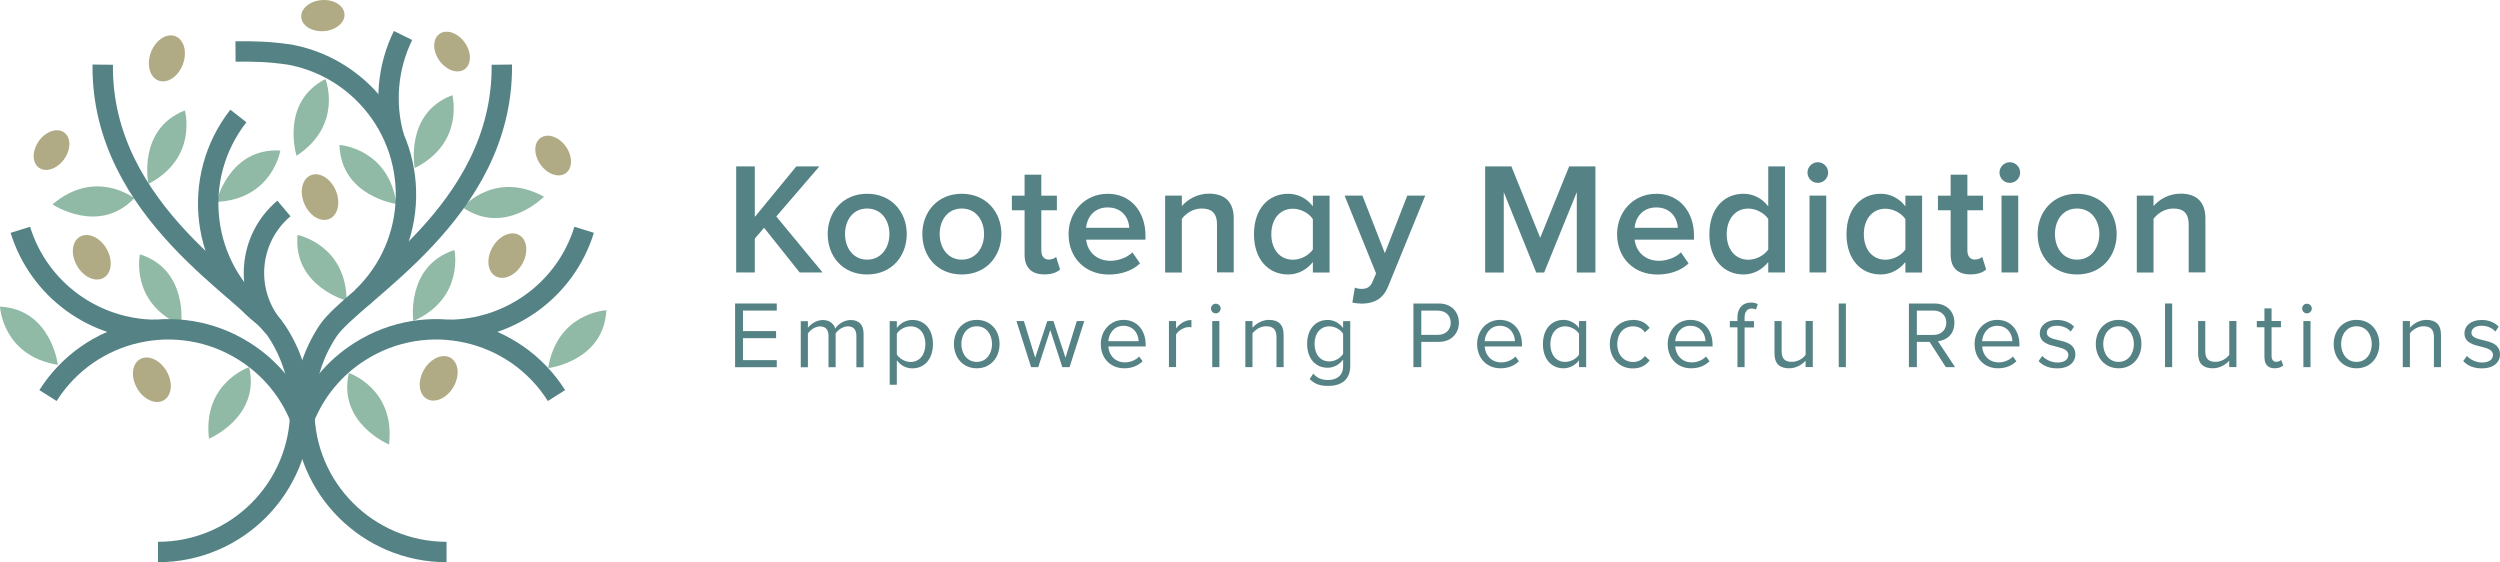 <?xml version="1.0" encoding="UTF-8"?><svg id="Layer_2" xmlns="http://www.w3.org/2000/svg" viewBox="0 0 367.71 82.69"><g id="Tree_3_Color_copy"><g id="Layer_5_copy_2"><g id="LEaves"><g><path d="m51.31,54.86s6.88,2.3,5.91,10.52c0,0-7.59-3.15-5.91-10.52Z" fill="#90b9a6"/><path d="m66.84,36.78s1.52,7.09-6.05,10.44c0,0-1.15-8.13,6.05-10.44Z" fill="#90b9a6"/><path d="m66.53,14s1.86,7.01-5.53,10.72c0,0-1.54-8.07,5.53-10.72Z" fill="#90b9a6"/><path d="m41.23,22.14s-1.14,7.16-9.4,7.56c0,0,1.86-8,9.4-7.56Z" fill="#90b9a6"/><path d="m43.77,34.56s7.12,1.39,7.22,9.67c0,0-7.93-2.14-7.22-9.67Z" fill="#90b9a6"/><path d="m49.93,21.32s7.24.48,8.38,8.68c0,0-8.14-1.12-8.38-8.68Z" fill="#90b9a6"/><path d="m47.87,11.62s2.66,6.75-4.25,11.29c0,0-2.47-7.83,4.25-11.29Z" fill="#90b9a6"/><path d="m27.19,16.24s1.98,6.98-5.36,10.81c0,0-1.68-8.04,5.36-10.81Z" fill="#90b9a6"/><path d="m68.05,30.5s4.7-5.53,11.96-1.57c0,0-5.75,5.87-11.96,1.57Z" fill="#90b9a6"/><path d="m36.65,54s-6.88,2.3-5.91,10.52c0,0,7.59-3.15,5.91-10.52Z" fill="#90b9a6"/><path d="m20.58,37.4s-1.52,7.09,6.05,10.44c0,0,1.15-8.13-6.05-10.44Z" fill="#90b9a6"/><path d="m19.75,29.15s-5.72-4.45-12.03.91c0,0,6.82,4.57,12.03-.91Z" fill="#90b9a6"/><path d="m0,45.1s.34,7.24,8.51,8.56c0,0-.96-8.16-8.51-8.56Z" fill="#90b9a6"/><path d="m89.19,45.63s-7.24.34-8.56,8.51c0,0,8.16-.96,8.56-8.51Z" fill="#90b9a6"/></g></g><g id="Olives"><g><ellipse cx="64.52" cy="55.65" rx="3.49" ry="2.51" transform="translate(-15.93 83.7) rotate(-60)" fill="#b0ab84"/><ellipse cx="74.62" cy="37.6" rx="3.49" ry="2.51" transform="translate(4.75 83.42) rotate(-60)" fill="#b0ab84"/><ellipse cx="22.34" cy="55.86" rx="2.51" ry="3.49" transform="translate(-24.94 18.65) rotate(-30)" fill="#b0ab84"/><ellipse cx="24.55" cy="8.59" rx="3.49" ry="2.51" transform="translate(7.85 28.53) rotate(-69.35)" fill="#b0ab84"/><ellipse cx="47.07" cy="28.99" rx="2.51" ry="3.49" transform="translate(-7.6 20.8) rotate(-23.11)" fill="#b0ab84"/><ellipse cx="81.36" cy="22.88" rx="2.29" ry="3.19" transform="translate(1.78 51.33) rotate(-35.38)" fill="#b0ab84"/><ellipse cx="66.49" cy="7.58" rx="2.29" ry="3.19" transform="translate(7.89 39.9) rotate(-35.38)" fill="#b0ab84"/><ellipse cx="47.49" cy="2.3" rx="3.19" ry="2.29" transform="translate(-.04 3.57) rotate(-4.31)" fill="#b0ab84"/><ellipse cx="13.5" cy="37.84" rx="2.51" ry="3.49" transform="translate(-17.11 11.82) rotate(-30)" fill="#b0ab84"/><ellipse cx="7.57" cy="22.07" rx="3.19" ry="2.29" transform="translate(-14.8 15.47) rotate(-54.62)" fill="#b0ab84"/></g></g><g id="Branches"><path d="m65.68,81.19c-11.56,0-20.93-9.37-20.93-20.93,0-4.29,1.29-8.28,3.5-11.6,3.75-5.63,25.81-17.32,25.56-39.15" fill="none" stroke="#548285" stroke-miterlimit="10" stroke-width="3"/><path d="m44.73,61.57c1.58-3.95,4.37-7.45,8.24-9.89,9.77-6.18,22.7-3.27,28.88,6.5" fill="none" stroke="#548285" stroke-miterlimit="10" stroke-width="3"/><path d="m53.27,43.72c8.34-8,8.62-21.25.61-29.6-3.17-3.3-7.16-5.34-11.34-6.1-3.2-.45-5.19-.47-7.9-.45" fill="none" stroke="#548285" stroke-miterlimit="10" stroke-width="3"/><path d="m85.92,33.8c-2.78,8.95-11.02,14.69-19.93,14.72" fill="none" stroke="#548285" stroke-miterlimit="10" stroke-width="3"/><path d="m23.24,81.19c11.56,0,20.93-9.37,20.93-20.93,0-4.29-1.29-8.28-3.5-11.6-3.75-5.63-25.81-17.32-25.56-39.15" fill="none" stroke="#548285" stroke-miterlimit="10" stroke-width="3"/><path d="m44.18,61.57c-1.58-3.95-4.37-7.45-8.24-9.89-9.77-6.18-22.7-3.27-28.88,6.5" fill="none" stroke="#548285" stroke-miterlimit="10" stroke-width="3"/><path d="m2.99,33.8c2.78,8.95,11.02,14.69,19.93,14.72" fill="none" stroke="#548285" stroke-miterlimit="10" stroke-width="3"/><path d="m35.06,17.06c-7.12,9.11-5.5,22.27,3.61,29.38" fill="none" stroke="#548285" stroke-miterlimit="10" stroke-width="3"/><path d="m57.93,20.12c-1.38-4.91-.94-10.24,1.35-14.9" fill="none" stroke="#548285" stroke-miterlimit="10" stroke-width="3"/><path d="m40.28,48.14c-4.42-5.24-3.76-13.06,1.48-17.48" fill="none" stroke="#548285" stroke-miterlimit="10" stroke-width="3"/></g><g><path d="m108.12,54v-9.36h6.13v1.04h-4.97v3.02h4.87v1.04h-4.87v3.23h4.97v1.04h-6.13Z" fill="#548285"/><path d="m125.96,54v-4.6c0-.86-.38-1.4-1.25-1.4-.7,0-1.45.5-1.8,1.04v4.97h-1.05v-4.6c0-.86-.37-1.4-1.25-1.4-.69,0-1.42.5-1.78,1.05v4.96h-1.05v-6.78h1.05v.98c.28-.43,1.19-1.15,2.19-1.15s1.63.56,1.83,1.26c.38-.62,1.29-1.26,2.27-1.26,1.24,0,1.9.69,1.9,2.05v4.9h-1.05Z" fill="#548285"/><path d="m131.91,56.59h-1.05v-9.36h1.05v1.01c.49-.69,1.33-1.18,2.29-1.18,1.78,0,3.02,1.35,3.02,3.55s-1.24,3.57-3.02,3.57c-.93,0-1.74-.44-2.29-1.19v3.61Zm2.02-8.59c-.83,0-1.66.49-2.02,1.08v3.06c.37.59,1.19,1.1,2.02,1.1,1.36,0,2.18-1.12,2.18-2.63s-.81-2.61-2.18-2.61Z" fill="#548285"/><path d="m140.31,50.6c0-1.96,1.29-3.55,3.36-3.55s3.35,1.59,3.35,3.55-1.29,3.57-3.35,3.57-3.36-1.6-3.36-3.57Zm5.6,0c0-1.38-.8-2.61-2.25-2.61s-2.26,1.24-2.26,2.61.81,2.63,2.26,2.63,2.25-1.24,2.25-2.63Z" fill="#548285"/><path d="m156.25,54l-1.77-5.45-1.77,5.45h-1.05l-2.16-6.78h1.1l1.66,5.4,1.78-5.4h.9l1.78,5.4,1.66-5.4h1.1l-2.16,6.78h-1.05Z" fill="#548285"/><path d="m165.25,47.05c2.05,0,3.26,1.6,3.26,3.64v.27h-5.49c.08,1.28.98,2.34,2.44,2.34.77,0,1.56-.31,2.09-.86l.51.69c-.67.67-1.59,1.04-2.7,1.04-2.01,0-3.45-1.45-3.45-3.57,0-1.96,1.4-3.55,3.34-3.55Zm-2.23,3.13h4.45c-.01-1.01-.69-2.26-2.23-2.26-1.45,0-2.16,1.22-2.22,2.26Z" fill="#548285"/><path d="m171.93,54v-6.78h1.05v1.09c.55-.72,1.33-1.24,2.26-1.24v1.08c-.13-.03-.25-.04-.42-.04-.65,0-1.53.53-1.84,1.08v4.8h-1.05Z" fill="#548285"/><path d="m178.12,45.37c0-.39.32-.7.7-.7s.72.31.72.7-.32.72-.72.72-.7-.32-.7-.72Zm.18,8.63v-6.78h1.05v6.78h-1.05Z" fill="#548285"/><path d="m187.75,54v-4.44c0-1.19-.6-1.57-1.52-1.57-.83,0-1.61.5-2.01,1.05v4.96h-1.05v-6.78h1.05v.98c.48-.56,1.4-1.15,2.42-1.15,1.42,0,2.16.72,2.16,2.19v4.76h-1.05Z" fill="#548285"/><path d="m193.17,54.96c.56.67,1.24.93,2.2.93,1.12,0,2.18-.55,2.18-2.04v-.97c-.49.69-1.32,1.21-2.27,1.21-1.77,0-3.02-1.32-3.02-3.51s1.24-3.52,3.02-3.52c.91,0,1.73.45,2.27,1.19v-1.02h1.05v6.58c0,2.25-1.57,2.95-3.23,2.95-1.15,0-1.94-.22-2.74-1.01l.53-.79Zm4.38-5.87c-.37-.59-1.18-1.09-2.02-1.09-1.36,0-2.18,1.08-2.18,2.58s.81,2.58,2.18,2.58c.84,0,1.66-.52,2.02-1.11v-2.96Z" fill="#548285"/><path d="m207.89,54v-9.36h3.76c1.88,0,2.93,1.29,2.93,2.82s-1.08,2.82-2.93,2.82h-2.6v3.72h-1.17Zm3.62-8.32h-2.46v3.57h2.46c1.11,0,1.87-.73,1.87-1.78s-.76-1.78-1.87-1.78Z" fill="#548285"/><path d="m220.6,47.05c2.05,0,3.26,1.6,3.26,3.64v.27h-5.49c.08,1.28.98,2.34,2.44,2.34.77,0,1.56-.31,2.09-.86l.51.69c-.67.67-1.59,1.04-2.7,1.04-2.01,0-3.45-1.45-3.45-3.57,0-1.96,1.4-3.55,3.34-3.55Zm-2.23,3.13h4.45c-.01-1.01-.69-2.26-2.23-2.26-1.45,0-2.16,1.22-2.22,2.26Z" fill="#548285"/><path d="m232.25,54v-1.01c-.51.69-1.33,1.18-2.29,1.18-1.77,0-3.02-1.35-3.02-3.55s1.24-3.57,3.02-3.57c.91,0,1.74.45,2.29,1.19v-1.02h1.05v6.78h-1.05Zm0-4.91c-.38-.59-1.19-1.09-2.04-1.09-1.36,0-2.18,1.12-2.18,2.62s.81,2.61,2.18,2.61c.84,0,1.66-.48,2.04-1.07v-3.07Z" fill="#548285"/><path d="m240.16,47.05c1.24,0,1.97.5,2.48,1.18l-.7.65c-.45-.62-1.02-.88-1.73-.88-1.45,0-2.34,1.11-2.34,2.61s.9,2.63,2.34,2.63c.7,0,1.28-.28,1.73-.88l.7.65c-.52.67-1.25,1.18-2.48,1.18-2.02,0-3.38-1.54-3.38-3.57s1.36-3.55,3.38-3.55Z" fill="#548285"/><path d="m248.63,47.05c2.05,0,3.26,1.6,3.26,3.64v.27h-5.49c.08,1.28.98,2.34,2.44,2.34.77,0,1.56-.31,2.09-.86l.51.69c-.67.67-1.59,1.04-2.7,1.04-2.01,0-3.45-1.45-3.45-3.57,0-1.96,1.4-3.55,3.34-3.55Zm-2.23,3.13h4.45c-.01-1.01-.69-2.26-2.23-2.26-1.45,0-2.16,1.22-2.22,2.26Z" fill="#548285"/><path d="m256.6,48.15v5.85h-1.05v-5.85h-1.12v-.93h1.12v-.52c0-1.4.79-2.2,1.97-2.2.39,0,.76.07,1.02.24l-.27.79c-.17-.1-.37-.15-.6-.15-.69,0-1.07.48-1.07,1.33v.52h1.38v.93h-1.38Z" fill="#548285"/><path d="m265.57,54v-.95c-.52.59-1.4,1.12-2.41,1.12-1.42,0-2.16-.69-2.16-2.16v-4.79h1.05v4.46c0,1.19.6,1.54,1.52,1.54.83,0,1.61-.48,2.01-1.03v-4.98h1.05v6.78h-1.05Z" fill="#548285"/><path d="m270.45,54v-9.36h1.05v9.36h-1.05Z" fill="#548285"/><path d="m286.2,54l-2.39-3.72h-1.87v3.72h-1.17v-9.36h3.76c1.71,0,2.93,1.09,2.93,2.82s-1.15,2.61-2.43,2.72l2.53,3.82h-1.38Zm-1.8-8.32h-2.46v3.58h2.46c1.11,0,1.87-.74,1.87-1.8s-.76-1.78-1.87-1.78Z" fill="#548285"/><path d="m293.77,47.05c2.05,0,3.26,1.6,3.26,3.64v.27h-5.49c.08,1.28.98,2.34,2.44,2.34.77,0,1.56-.31,2.09-.86l.51.69c-.67.67-1.59,1.04-2.7,1.04-2.01,0-3.45-1.45-3.45-3.57,0-1.96,1.4-3.55,3.34-3.55Zm-2.23,3.13h4.45c-.01-1.01-.69-2.26-2.23-2.26-1.45,0-2.16,1.22-2.22,2.26Z" fill="#548285"/><path d="m300.39,52.35c.45.52,1.31.97,2.23.97,1.04,0,1.6-.46,1.6-1.12,0-.74-.83-.98-1.74-1.21-1.15-.27-2.46-.58-2.46-1.98,0-1.05.91-1.95,2.53-1.95,1.15,0,1.96.43,2.51.98l-.49.73c-.41-.49-1.15-.86-2.02-.86-.93,0-1.5.42-1.5,1.03,0,.66.77.87,1.66,1.08,1.18.27,2.54.6,2.54,2.11,0,1.14-.91,2.05-2.67,2.05-1.11,0-2.05-.34-2.74-1.07l.55-.76Z" fill="#548285"/><path d="m308.26,50.6c0-1.96,1.29-3.55,3.36-3.55s3.35,1.59,3.35,3.55-1.29,3.57-3.35,3.57-3.36-1.6-3.36-3.57Zm5.6,0c0-1.38-.8-2.61-2.25-2.61s-2.26,1.24-2.26,2.61.81,2.63,2.26,2.63,2.25-1.24,2.25-2.63Z" fill="#548285"/><path d="m318.44,54v-9.36h1.05v9.36h-1.05Z" fill="#548285"/><path d="m327.88,54v-.95c-.52.59-1.4,1.12-2.41,1.12-1.42,0-2.16-.69-2.16-2.16v-4.79h1.05v4.46c0,1.19.6,1.54,1.52,1.54.83,0,1.61-.48,2.01-1.03v-4.98h1.05v6.78h-1.05Z" fill="#548285"/><path d="m333.06,52.58v-4.44h-1.12v-.93h1.12v-1.85h1.05v1.85h1.38v.93h-1.38v4.21c0,.51.22.87.69.87.29,0,.58-.13.72-.28l.31.79c-.27.25-.65.44-1.26.44-1,0-1.5-.58-1.5-1.59Z" fill="#548285"/><path d="m338.61,45.37c0-.39.32-.7.7-.7s.72.31.72.7-.32.72-.72.72-.7-.32-.7-.72Zm.18,8.63v-6.78h1.05v6.78h-1.05Z" fill="#548285"/><path d="m343.25,50.6c0-1.96,1.29-3.55,3.36-3.55s3.35,1.59,3.35,3.55-1.29,3.57-3.35,3.57-3.36-1.6-3.36-3.57Zm5.6,0c0-1.38-.8-2.61-2.25-2.61s-2.26,1.24-2.26,2.61.81,2.63,2.26,2.63,2.25-1.24,2.25-2.63Z" fill="#548285"/><path d="m357.99,54v-4.44c0-1.19-.6-1.57-1.52-1.57-.83,0-1.61.5-2.01,1.05v4.96h-1.05v-6.78h1.05v.98c.48-.56,1.4-1.15,2.41-1.15,1.42,0,2.16.72,2.16,2.19v4.76h-1.05Z" fill="#548285"/><path d="m362.85,52.35c.45.52,1.31.97,2.23.97,1.04,0,1.6-.46,1.6-1.12,0-.74-.83-.98-1.74-1.21-1.15-.27-2.46-.58-2.46-1.98,0-1.05.91-1.95,2.53-1.95,1.15,0,1.96.43,2.51.98l-.49.73c-.41-.49-1.15-.86-2.02-.86-.93,0-1.5.42-1.5,1.03,0,.66.77.87,1.66,1.08,1.18.27,2.54.6,2.54,2.11,0,1.14-.91,2.05-2.67,2.05-1.11,0-2.05-.34-2.74-1.07l.55-.76Z" fill="#548285"/></g><g><path d="m112.38,33.5l-1.36,1.59v4.99h-2.74v-15.61h2.74v7.44l6.11-7.44h3.39l-6.34,7.37,6.81,8.24h-3.37l-5.24-6.58Z" fill="#548285"/><path d="m121.74,34.42c0-3.23,2.22-5.92,5.8-5.92s5.83,2.69,5.83,5.92-2.2,5.95-5.83,5.95-5.8-2.69-5.8-5.95Zm9.08,0c0-1.99-1.17-3.75-3.28-3.75s-3.25,1.75-3.25,3.75,1.17,3.77,3.25,3.77,3.28-1.76,3.28-3.77Z" fill="#548285"/><path d="m135.66,34.42c0-3.23,2.22-5.92,5.8-5.92s5.83,2.69,5.83,5.92-2.2,5.95-5.83,5.95-5.8-2.69-5.8-5.95Zm9.08,0c0-1.99-1.17-3.75-3.28-3.75s-3.25,1.75-3.25,3.75,1.17,3.77,3.25,3.77,3.28-1.76,3.28-3.77Z" fill="#548285"/><path d="m150.7,37.46v-6.53h-1.87v-2.15h1.87v-3.09h2.46v3.09h2.29v2.15h-2.29v5.92c0,.77.37,1.33,1.08,1.33.47,0,.91-.19,1.1-.4l.58,1.85c-.44.42-1.17.73-2.32.73-1.9,0-2.9-1.03-2.9-2.9Z" fill="#548285"/><path d="m162.91,28.5c3.39,0,5.57,2.6,5.57,6.16v.59h-8.73c.19,1.71,1.47,3.11,3.6,3.11,1.1,0,2.41-.45,3.21-1.24l1.12,1.62c-1.12,1.08-2.79,1.64-4.59,1.64-3.39,0-5.92-2.36-5.92-5.95,0-3.28,2.39-5.92,5.73-5.92Zm-3.18,5.01h6.37c-.05-1.33-.96-3-3.18-3-2.11,0-3.07,1.62-3.18,3Z" fill="#548285"/><path d="m179,33.01c0-1.76-.89-2.34-2.27-2.34-1.26,0-2.34.75-2.9,1.52v7.89h-2.46v-11.31h2.46v1.54c.75-.89,2.2-1.83,3.98-1.83,2.43,0,3.65,1.31,3.65,3.63v7.96h-2.46v-7.07Z" fill="#548285"/><path d="m193.1,38.54c-.87,1.12-2.18,1.83-3.63,1.83-2.9,0-5.03-2.2-5.03-5.92s2.11-5.95,5.03-5.95c1.4,0,2.74.66,3.63,1.85v-1.57h2.46v11.31h-2.46v-1.54Zm0-6.32c-.56-.84-1.76-1.52-2.93-1.52-1.94,0-3.18,1.54-3.18,3.75s1.24,3.75,3.18,3.75c1.17,0,2.36-.66,2.93-1.5v-4.47Z" fill="#548285"/><path d="m200.23,42.49c.77,0,1.29-.23,1.61-.98l.56-1.29-4.63-11.45h2.62l3.3,8.47,3.3-8.47h2.64l-5.45,13.34c-.77,1.92-2.13,2.53-3.89,2.55-.35,0-1.03-.07-1.38-.16l.37-2.2c.26.12.66.19.94.19Z" fill="#548285"/><path d="m231.92,28.26l-4.8,11.82h-1.17l-4.77-11.82v11.82h-2.74v-15.61h3.86l4.24,10.51,4.26-10.51h3.86v15.61h-2.74v-11.82Z" fill="#548285"/><path d="m243.59,28.5c3.39,0,5.57,2.6,5.57,6.16v.59h-8.73c.19,1.71,1.47,3.11,3.6,3.11,1.1,0,2.41-.45,3.21-1.24l1.12,1.62c-1.12,1.08-2.79,1.64-4.59,1.64-3.39,0-5.92-2.36-5.92-5.95,0-3.28,2.39-5.92,5.73-5.92Zm-3.18,5.01h6.37c-.05-1.33-.96-3-3.18-3-2.11,0-3.07,1.62-3.18,3Z" fill="#548285"/><path d="m260.08,38.54c-.87,1.12-2.18,1.83-3.63,1.83-2.9,0-5.03-2.2-5.03-5.92s2.11-5.95,5.03-5.95c1.4,0,2.72.66,3.63,1.85v-5.88h2.46v15.61h-2.46v-1.54Zm0-6.34c-.56-.84-1.76-1.52-2.93-1.52-1.94,0-3.18,1.57-3.18,3.77s1.24,3.75,3.18,3.75c1.17,0,2.36-.66,2.93-1.5v-4.49Z" fill="#548285"/><path d="m265.85,25.38c0-.84.7-1.52,1.52-1.52s1.52.68,1.52,1.52-.68,1.52-1.52,1.52-1.52-.68-1.52-1.52Zm.3,3.39h2.46v11.31h-2.46v-11.31Z" fill="#548285"/><path d="m280.25,38.54c-.87,1.12-2.18,1.83-3.63,1.83-2.9,0-5.03-2.2-5.03-5.92s2.11-5.95,5.03-5.95c1.4,0,2.74.66,3.63,1.85v-1.57h2.46v11.31h-2.46v-1.54Zm0-6.32c-.56-.84-1.76-1.52-2.93-1.52-1.94,0-3.18,1.54-3.18,3.75s1.24,3.75,3.18,3.75c1.17,0,2.36-.66,2.93-1.5v-4.47Z" fill="#548285"/><path d="m286.91,37.46v-6.53h-1.87v-2.15h1.87v-3.09h2.46v3.09h2.29v2.15h-2.29v5.92c0,.77.37,1.33,1.08,1.33.47,0,.91-.19,1.1-.4l.58,1.85c-.44.42-1.17.73-2.32.73-1.9,0-2.9-1.03-2.9-2.9Z" fill="#548285"/><path d="m294.09,25.38c0-.84.7-1.52,1.52-1.52s1.52.68,1.52,1.52-.68,1.52-1.52,1.52-1.52-.68-1.52-1.52Zm.3,3.39h2.46v11.31h-2.46v-11.31Z" fill="#548285"/><path d="m299.7,34.42c0-3.23,2.22-5.92,5.8-5.92s5.83,2.69,5.83,5.92-2.2,5.95-5.83,5.95-5.8-2.69-5.8-5.95Zm9.08,0c0-1.99-1.17-3.75-3.28-3.75s-3.25,1.75-3.25,3.75,1.17,3.77,3.25,3.77,3.28-1.76,3.28-3.77Z" fill="#548285"/><path d="m321.92,33.01c0-1.76-.89-2.34-2.27-2.34-1.26,0-2.34.75-2.9,1.52v7.89h-2.46v-11.31h2.46v1.54c.75-.89,2.2-1.83,3.98-1.83,2.43,0,3.65,1.31,3.65,3.63v7.96h-2.46v-7.07Z" fill="#548285"/></g></g></g></svg>